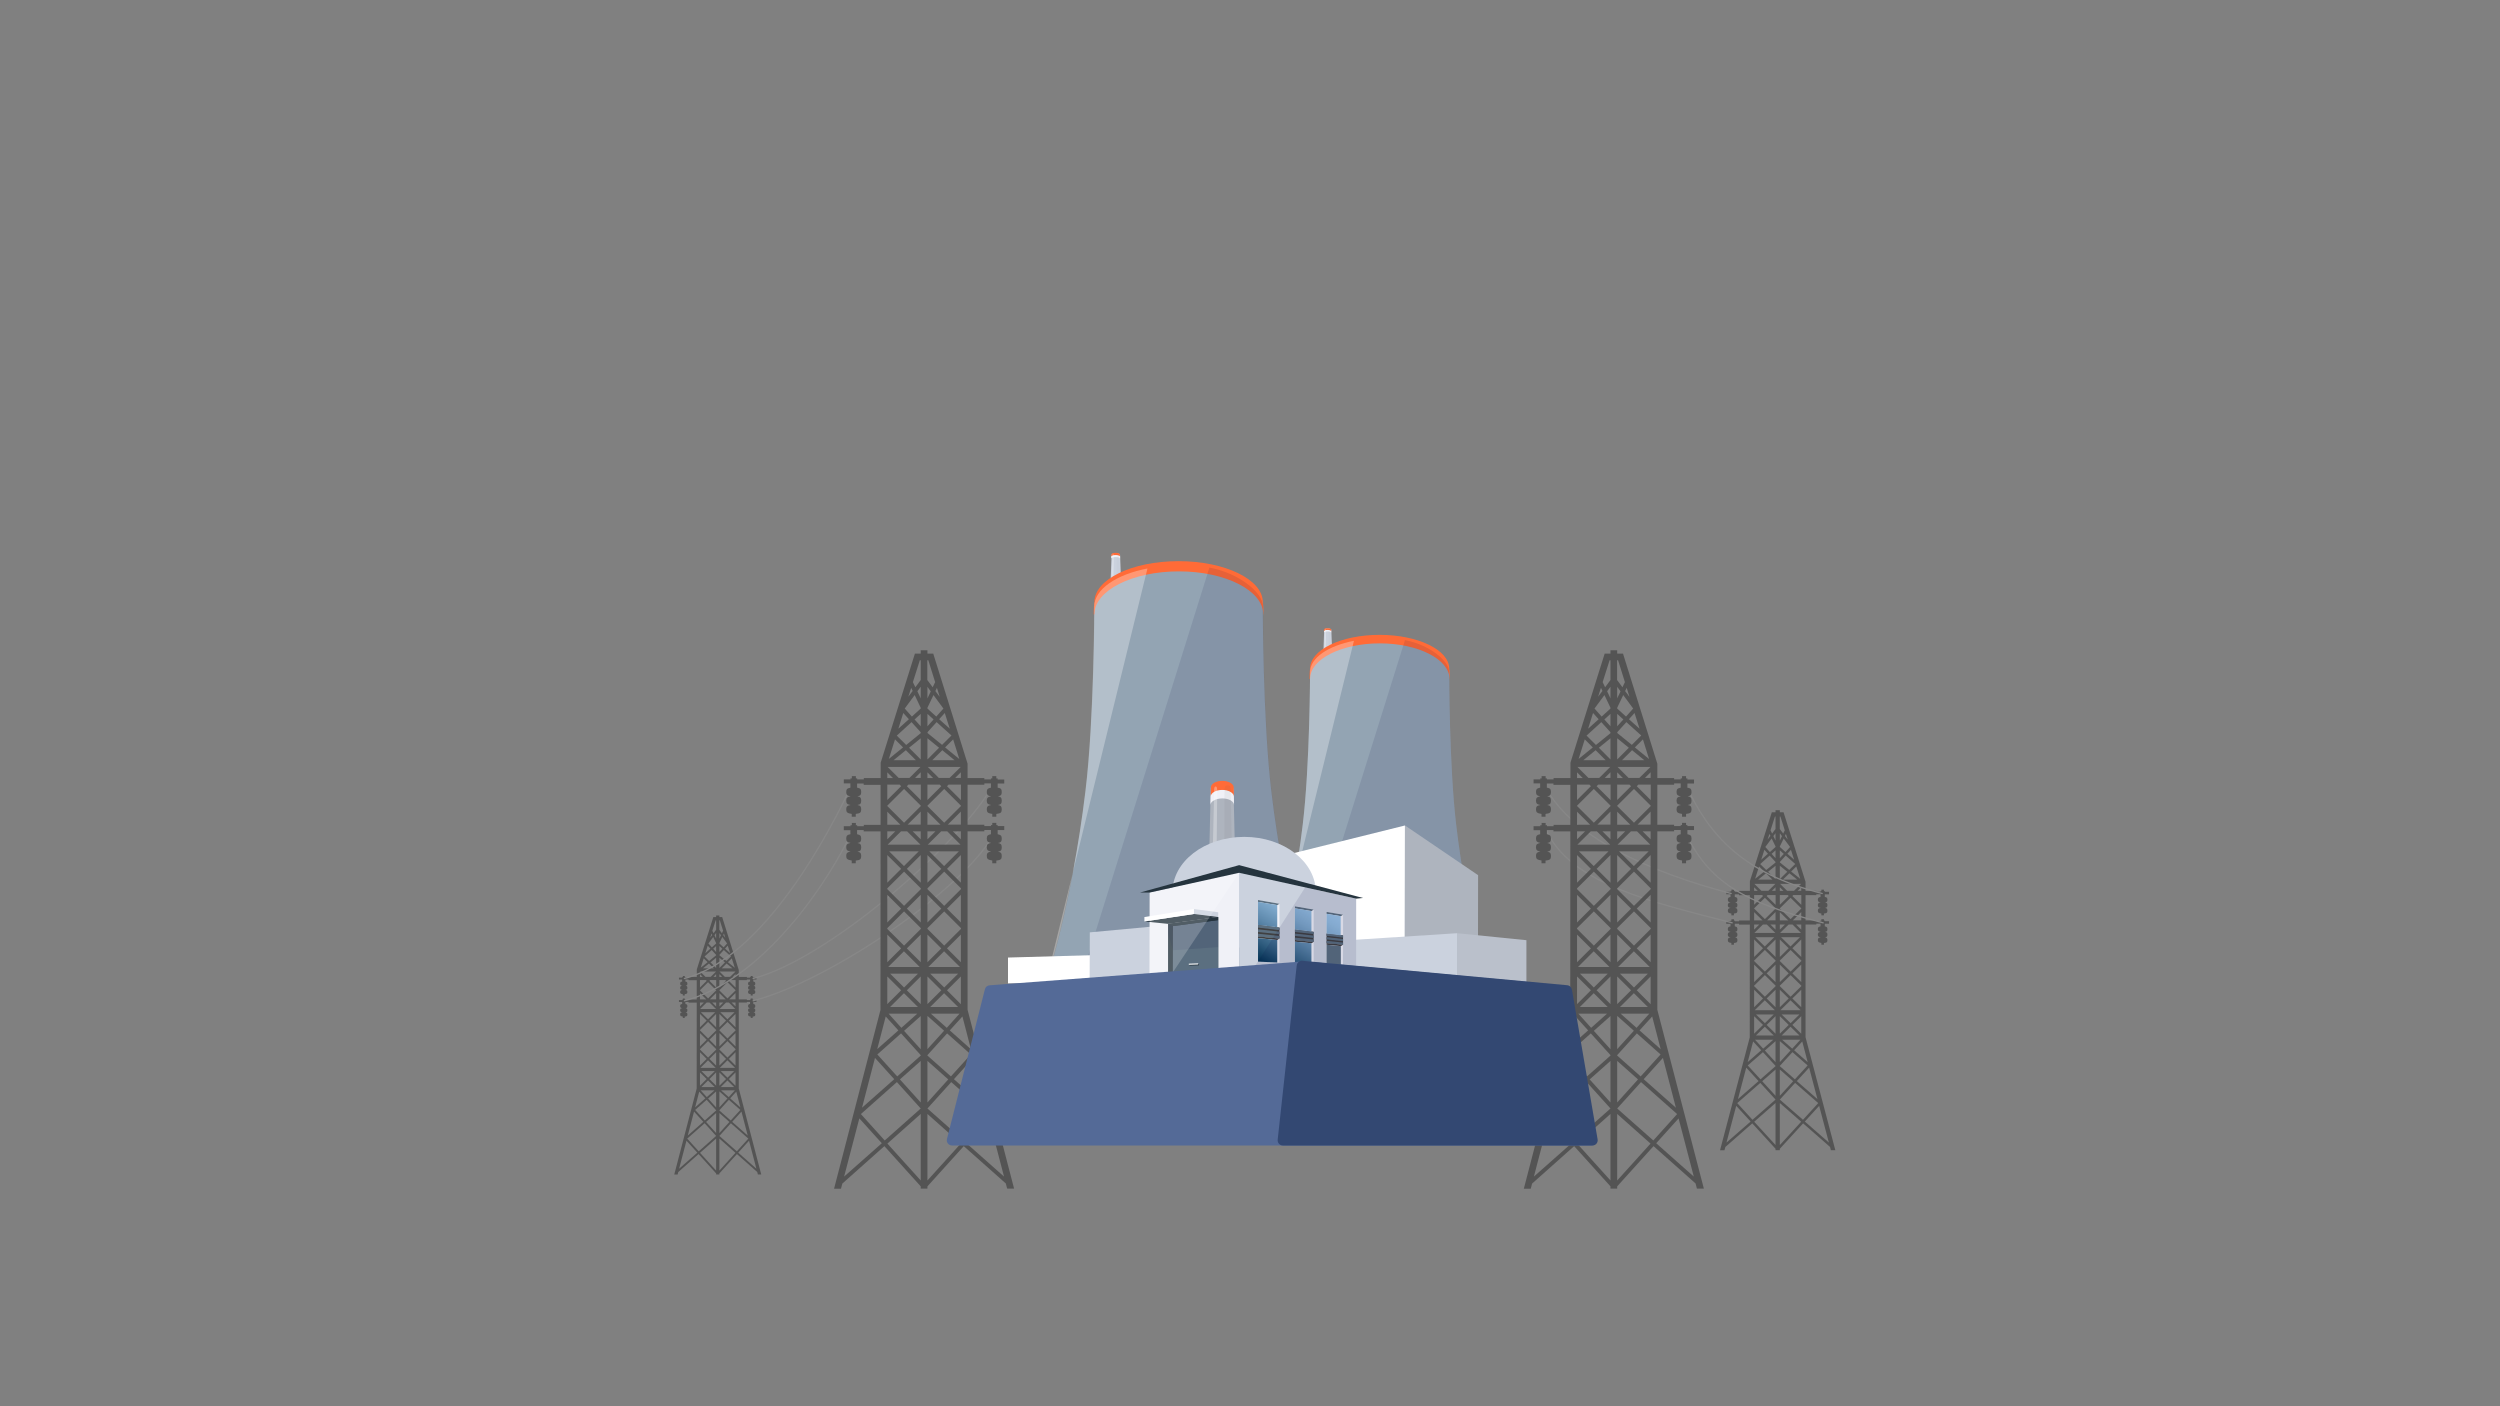 <svg width="1920" height="1080" viewBox="0 0 1920 1080" fill="none" xmlns="http://www.w3.org/2000/svg">
<rect x="0" y="0" width="1920" height="1080" fill="#808080" stroke="none"/>
<path d="M1329.02 711.437C1328.36 711.545 1327.75 711.761 1327.42 712.085C1326.82 712.626 1326.82 714.463 1327.42 715.004C1327.75 715.328 1328.41 715.544 1329.13 715.652C1328.41 715.814 1327.75 716.03 1327.42 716.3C1326.82 716.787 1326.82 718.678 1327.42 719.219C1327.75 719.543 1328.41 719.705 1329.13 719.867C1328.41 719.975 1327.75 720.191 1327.42 720.515C1326.82 721.002 1326.82 722.893 1327.42 723.434C1327.86 723.812 1328.74 724.082 1329.68 724.19V725.541H1331.66V724.244C1332.7 724.136 1333.58 723.92 1333.97 723.488C1334.46 722.893 1334.46 721.164 1333.97 720.57C1333.69 720.245 1333.14 720.029 1332.48 719.921C1333.14 719.813 1333.69 719.597 1333.97 719.273C1334.46 718.678 1334.46 716.949 1333.97 716.355C1333.69 716.03 1333.14 715.814 1332.48 715.706C1333.14 715.598 1333.69 715.382 1333.97 715.058C1334.46 714.517 1334.46 712.734 1333.97 712.14C1333.64 711.815 1333.03 711.599 1332.32 711.437V709.438H1335.56V710.086H1343.87L1343.81 796.71L1320.99 883.388H1324.4L1325.06 880.902L1345.74 862.745L1363.61 882.253V883.334H1366.91V882.253L1384.79 862.745L1405.46 880.848L1406.12 883.334H1409.53L1386.66 796.602V710.032H1394.91V709.384H1398.15V711.437C1397.49 711.545 1396.89 711.761 1396.56 712.085C1395.95 712.626 1395.95 714.463 1396.56 715.004C1396.89 715.328 1397.55 715.544 1398.26 715.652C1397.55 715.814 1396.89 716.03 1396.56 716.3C1395.95 716.787 1395.95 718.678 1396.56 719.219C1396.89 719.543 1397.55 719.705 1398.26 719.867C1397.55 719.975 1396.89 720.191 1396.56 720.515C1395.95 721.002 1395.95 722.893 1396.56 723.434C1397 723.812 1397.88 724.082 1398.81 724.19V725.541H1400.79V724.244C1401.83 724.136 1402.71 723.92 1403.1 723.488C1403.59 722.893 1403.59 721.164 1403.1 720.57C1402.82 720.245 1402.27 720.029 1401.61 719.921C1402.27 719.813 1402.82 719.597 1403.1 719.273C1403.59 718.678 1403.59 716.949 1403.1 716.355C1402.82 716.03 1402.27 715.814 1401.61 715.706C1402.27 715.598 1402.82 715.382 1403.1 715.058C1403.59 714.517 1403.59 712.734 1403.1 712.14C1402.77 711.815 1402.16 711.599 1401.45 711.437V709.438H1404.69V707.492H1401.45V707.006H1400.79V705.925H1398.81V707.006H1398.15V707.492H1394.91V706.844H1386.66V687.444H1394.91V686.795H1398.15V688.849C1397.49 689.011 1396.89 689.173 1396.56 689.497C1395.95 690.038 1395.95 691.875 1396.56 692.415C1396.89 692.74 1397.55 692.956 1398.26 693.064C1397.55 693.172 1396.89 693.388 1396.56 693.712C1395.95 694.253 1395.95 696.09 1396.56 696.63C1396.89 696.955 1397.55 697.117 1398.26 697.279C1397.55 697.387 1396.89 697.603 1396.56 697.927C1395.95 698.414 1395.95 700.305 1396.56 700.845C1397 701.224 1397.88 701.494 1398.81 701.602V702.953H1400.79V701.602C1401.83 701.494 1402.71 701.278 1403.1 700.845C1403.59 700.251 1403.59 698.522 1403.1 697.927C1402.82 697.603 1402.27 697.387 1401.61 697.279C1402.27 697.117 1402.82 696.955 1403.1 696.63C1403.59 696.036 1403.59 694.307 1403.1 693.712C1402.82 693.388 1402.27 693.172 1401.61 693.064C1402.27 692.956 1402.82 692.74 1403.1 692.415C1403.59 691.875 1403.59 690.092 1403.1 689.497C1402.77 689.173 1402.16 688.957 1401.45 688.849V686.849H1404.69V684.904H1401.45V684.364H1400.79V683.283H1398.81V684.364H1398.15V684.85H1394.91V684.202H1386.66V677.231L1369.77 623.841H1366.91V622.219H1363.61V623.841H1360.75L1343.92 676.744V684.202H1335.62V684.85H1332.37V684.364H1331.71V683.283H1329.73V684.364H1329.07V684.85H1325.77V686.795H1329.02V688.849C1328.36 689.011 1327.75 689.173 1327.42 689.497C1326.82 690.038 1326.82 691.875 1327.42 692.415C1327.75 692.74 1328.41 692.956 1329.13 693.064C1328.41 693.172 1327.75 693.388 1327.42 693.712C1326.82 694.253 1326.82 696.09 1327.42 696.63C1327.75 696.955 1328.41 697.117 1329.13 697.279C1328.41 697.387 1327.75 697.603 1327.42 697.927C1326.82 698.414 1326.82 700.305 1327.42 700.845C1327.86 701.224 1328.74 701.494 1329.68 701.602V702.953H1331.66V701.602C1332.7 701.494 1333.58 701.278 1333.97 700.845C1334.46 700.251 1334.46 698.522 1333.97 697.927C1333.69 697.603 1333.14 697.387 1332.48 697.279C1333.14 697.117 1333.69 696.955 1333.97 696.63C1334.46 696.036 1334.46 694.307 1333.97 693.712C1333.69 693.388 1333.14 693.172 1332.48 693.064C1333.14 692.956 1333.69 692.74 1333.97 692.415C1334.46 691.875 1334.46 690.092 1333.97 689.497C1333.64 689.173 1333.03 688.957 1332.32 688.849V686.849H1335.56V687.498H1343.87V706.898H1335.62V707.546H1332.37V707.06H1331.71V705.979H1329.73V707.06H1329.07V707.546H1325.77V709.492H1329.02V711.437ZM1404.58 877.497L1386.11 861.34L1397.11 849.289L1404.58 877.497ZM1395.79 844.102L1379.95 830.268L1389.41 819.946L1395.79 844.102ZM1388.31 815.731L1377.91 806.599L1384.13 799.844L1388.31 815.731ZM1382.92 775.851H1367.35L1375.11 768.232L1382.92 775.851ZM1376.54 766.827L1383.36 760.126V773.527L1376.54 766.827ZM1383.36 780.444V793.9L1376.54 787.145L1383.36 780.444ZM1381.98 779.093L1375.16 785.794L1368.29 779.093H1381.98ZM1381.98 795.251H1368.29L1375.11 788.55L1381.98 795.251ZM1382.7 798.493L1376.43 805.356L1368.62 798.493H1382.7ZM1383.36 754.236L1376.54 747.535L1383.36 740.834V754.236ZM1376.92 706.79L1383.36 700.467V706.79H1376.92ZM1383.36 710.032V713.923L1379.4 710.032H1383.36ZM1383.19 716.517H1367.08L1373.68 710.032H1376.65L1383.19 716.517ZM1382.37 719.759L1375.11 726.892L1367.85 719.759H1382.37ZM1383.36 721.542V734.944L1376.54 728.243L1383.36 721.542ZM1383.36 694.847L1376.54 688.146L1377.31 687.39H1383.41V694.847H1383.36ZM1383.36 684.148H1380.55L1383.36 681.392V684.148ZM1377.8 684.148H1372.52L1367.08 678.798H1383.3L1377.8 684.148ZM1369.28 675.555L1374.23 670.692L1380.28 675.555H1369.28ZM1382.59 674.961L1375.6 669.341L1379.56 665.45L1382.59 674.961ZM1377.91 660.263L1372.69 655.669L1375.44 652.643L1377.91 660.263ZM1371.59 640.43L1372.96 644.808L1370.82 641.998L1371.59 640.43ZM1366.91 627.083H1367.35L1370.71 637.674L1369.5 640.16L1366.86 636.648V627.083H1366.91ZM1366.91 639.944L1368.56 642.16L1366.91 645.564V639.944ZM1366.91 650.103L1369.88 643.943L1374.78 650.482L1371.26 654.372L1366.91 650.482V650.103ZM1366.91 653.075L1369.94 655.777L1366.91 659.074V653.075ZM1366.91 661.992L1371.42 657.074L1378.74 663.559L1374.12 668.098L1366.97 662.37V661.992H1366.91ZM1366.91 664.91L1372.63 669.503L1366.91 675.177V664.91ZM1366.91 681.446L1369.72 684.202H1366.91V681.446ZM1366.91 687.39H1372.96L1373.73 688.146L1366.91 694.847V687.39ZM1366.91 697.603L1375.16 689.497L1383.41 697.603V697.765L1375.16 705.871L1366.91 697.765V697.603ZM1366.91 700.521L1373.35 706.844H1366.91V700.521ZM1366.91 710.032H1370.87L1366.91 713.923V710.032ZM1366.91 721.542L1373.73 728.243L1366.91 734.944V721.542ZM1366.91 737.7L1375.16 729.594L1383.41 737.7V738.078L1375.16 746.184L1366.91 738.078V737.7ZM1366.91 740.834L1373.73 747.535L1366.91 754.236V740.834ZM1366.91 756.991L1375.16 748.886L1383.41 756.991V757.37L1375.16 765.476L1366.91 757.37V756.991ZM1366.91 760.126L1373.73 766.827L1366.91 773.527V760.126ZM1366.91 780.444L1373.73 787.145L1366.91 793.846V780.444ZM1366.91 799.574L1375.11 806.761L1366.91 815.677V799.574ZM1366.91 818.595L1376.59 808.058L1388.25 818.271L1378.46 828.917L1366.91 818.812V818.595ZM1366.91 821.405L1377.14 830.376L1366.91 841.562V821.405ZM1366.91 844.48L1378.63 831.673L1396.39 847.182L1384.68 859.989L1366.91 844.48ZM1366.91 847.128L1383.3 861.502L1366.91 879.389V847.128ZM1341.12 819.946L1350.58 830.268L1334.74 844.102L1341.12 819.946ZM1325.94 877.497L1333.42 849.289L1344.47 861.34L1325.94 877.497ZM1363.61 879.389L1347.22 861.502L1363.61 847.128V879.389ZM1363.61 844.48L1345.9 859.989L1334.19 847.182L1351.9 831.673L1363.61 844.48ZM1363.61 841.562L1353.38 830.376L1363.61 821.405V841.562ZM1363.61 818.812L1352.06 828.917L1342.27 818.271L1353.93 808.058L1363.61 818.595V818.812ZM1362.24 779.093L1355.42 785.794L1348.6 779.093H1362.24ZM1347.61 775.851L1355.36 768.232L1363.12 775.851H1347.61ZM1362.24 795.251H1348.54L1355.36 788.55L1362.24 795.251ZM1361.91 798.493L1354.1 805.356L1347.83 798.493H1361.91ZM1363.61 815.731L1355.42 806.815L1363.61 799.628V815.731ZM1363.61 793.846L1356.79 787.145L1363.61 780.444V793.846ZM1363.61 773.527L1356.79 766.827L1363.61 760.126V773.527ZM1363.61 754.236L1356.79 747.535L1363.61 740.834V754.236ZM1363.61 734.944L1356.79 728.243L1363.61 721.542V734.944ZM1362.62 719.759L1355.36 726.892L1348.1 719.759H1362.62ZM1347.33 716.517L1353.93 710.032H1356.9L1363.5 716.517H1347.33ZM1363.61 713.923L1359.65 710.032H1363.61V713.923ZM1363.61 706.79H1357.18L1363.61 700.467V706.79ZM1363.61 694.847L1356.79 688.146L1357.56 687.39H1363.67V694.847H1363.61ZM1363.61 684.148H1360.81L1363.61 681.392V684.148ZM1363.61 675.177L1357.89 669.503L1363.61 664.91V675.177ZM1361.25 675.555H1350.25L1356.3 670.692L1361.25 675.555ZM1363.61 659.074L1360.59 655.777L1363.61 653.075V659.074ZM1363.61 645.564L1361.96 642.106L1363.61 639.89V645.564ZM1363.17 627.083H1363.61V636.648L1360.97 640.16L1359.76 637.674L1363.17 627.083ZM1358.94 640.43L1359.65 641.943L1357.51 644.753L1358.94 640.43ZM1360.64 643.943L1363.61 650.103V650.482L1359.27 654.372L1355.75 650.482L1360.64 643.943ZM1355.03 652.643L1357.78 655.669L1352.61 660.263L1355.03 652.643ZM1359.1 657.074L1363.61 661.992V662.424L1356.46 668.152L1351.84 663.613L1359.1 657.074ZM1350.96 665.45L1354.92 669.341L1347.94 674.907L1350.96 665.45ZM1363.5 678.798L1358.06 684.148H1352.78L1347.33 678.798H1363.5ZM1347.17 681.446L1349.97 684.202H1347.17V681.446ZM1347.17 687.39H1353.27L1353.99 688.146L1347.17 694.847V687.39ZM1347.17 697.603L1355.42 689.497L1363.67 697.603V697.765L1355.42 705.871L1347.17 697.765V697.603ZM1347.17 700.521L1353.6 706.844H1347.17V700.521ZM1347.17 710.032H1351.13L1347.17 713.923V710.032ZM1347.17 721.542L1353.99 728.243L1347.17 734.944V721.542ZM1347.17 737.7L1355.42 729.594L1363.67 737.7V738.078L1355.42 746.184L1347.17 738.078V737.7ZM1347.17 740.834L1353.99 747.535L1347.17 754.236V740.834ZM1347.17 756.991L1355.42 748.886L1363.67 756.991V757.37L1355.42 765.476L1347.17 757.37V756.991ZM1347.17 760.126L1353.99 766.827L1347.17 773.527V760.126ZM1347.17 780.444L1353.99 787.145L1347.17 793.846V780.444ZM1346.4 799.844L1352.61 806.599L1342.22 815.677L1346.4 799.844Z" fill="#545454"/>
<path d="M523.89 771.033C523.392 771.115 522.936 771.28 522.687 771.527C522.231 771.938 522.231 773.338 522.687 773.75C522.936 773.997 523.434 774.162 523.973 774.244C523.434 774.367 522.936 774.532 522.687 774.738C522.231 775.109 522.231 776.55 522.687 776.961C522.936 777.208 523.434 777.332 523.973 777.455C523.434 777.538 522.936 777.702 522.687 777.949C522.231 778.32 522.231 779.761 522.687 780.173C523.019 780.461 523.683 780.667 524.388 780.749V781.778H525.882V780.79C526.67 780.708 527.334 780.543 527.624 780.214C527.998 779.761 527.998 778.444 527.624 777.991C527.417 777.744 527.002 777.579 526.504 777.497C527.002 777.414 527.417 777.25 527.624 777.002C527.998 776.55 527.998 775.232 527.624 774.779C527.417 774.532 527.002 774.367 526.504 774.285C527.002 774.203 527.417 774.038 527.624 773.791C527.998 773.379 527.998 772.021 527.624 771.568C527.375 771.321 526.919 771.156 526.38 771.033V769.509H528.828V770.003H535.093L535.051 836.002L517.833 902.042H520.405L520.903 900.149L536.503 886.315L549.988 901.178V902.001H552.477V901.178L565.962 886.315L581.562 900.107L582.06 902.001H584.633L567.372 835.92V769.962H573.596V769.468H576.044V771.033C575.546 771.115 575.09 771.28 574.841 771.527C574.384 771.938 574.384 773.338 574.841 773.75C575.09 773.997 575.588 774.162 576.127 774.244C575.588 774.367 575.09 774.532 574.841 774.738C574.384 775.109 574.384 776.55 574.841 776.961C575.09 777.208 575.588 777.332 576.127 777.455C575.588 777.538 575.09 777.702 574.841 777.949C574.384 778.32 574.384 779.761 574.841 780.173C575.173 780.461 575.837 780.667 576.542 780.749V781.778H578.036V780.79C578.824 780.708 579.488 780.543 579.778 780.214C580.152 779.761 580.152 778.444 579.778 777.991C579.571 777.744 579.156 777.579 578.658 777.497C579.156 777.414 579.571 777.25 579.778 777.002C580.152 776.55 580.152 775.232 579.778 774.779C579.571 774.532 579.156 774.367 578.658 774.285C579.156 774.203 579.571 774.038 579.778 773.791C580.152 773.379 580.152 772.021 579.778 771.568C579.529 771.321 579.073 771.156 578.533 771.033V769.509H580.981V768.027H578.533V767.656H578.036V766.833H576.542V767.656H576.044V768.027H573.596V767.533H567.372V752.752H573.596V752.258H576.044V753.823C575.546 753.946 575.09 754.07 574.841 754.317C574.384 754.728 574.384 756.128 574.841 756.54C575.09 756.787 575.588 756.952 576.127 757.034C575.588 757.116 575.09 757.281 574.841 757.528C574.384 757.94 574.384 759.34 574.841 759.751C575.09 759.998 575.588 760.122 576.127 760.245C575.588 760.328 575.09 760.492 574.841 760.739C574.384 761.11 574.384 762.551 574.841 762.963C575.173 763.251 575.837 763.457 576.542 763.539V764.568H578.036V763.539C578.824 763.457 579.488 763.292 579.778 762.963C580.152 762.51 580.152 761.192 579.778 760.739C579.571 760.492 579.156 760.328 578.658 760.245C579.156 760.122 579.571 759.998 579.778 759.751C580.152 759.298 580.152 757.981 579.778 757.528C579.571 757.281 579.156 757.116 578.658 757.034C579.156 756.952 579.571 756.787 579.778 756.54C580.152 756.128 580.152 754.769 579.778 754.317C579.529 754.07 579.073 753.905 578.533 753.823V752.299H580.981V750.817H578.533V750.405H578.036V749.582H576.542V750.405H576.044V750.776H573.596V750.282H567.372V744.971L554.635 704.292H552.477V703.057H549.988V704.292H547.83L535.134 744.6V750.282H528.869V750.776H526.421V750.405H525.923V749.582H524.43V750.405H523.932V750.776H521.442V752.258H523.89V753.823C523.392 753.946 522.936 754.07 522.687 754.317C522.231 754.728 522.231 756.128 522.687 756.54C522.936 756.787 523.434 756.952 523.973 757.034C523.434 757.116 522.936 757.281 522.687 757.528C522.231 757.94 522.231 759.34 522.687 759.751C522.936 759.998 523.434 760.122 523.973 760.245C523.434 760.328 522.936 760.492 522.687 760.739C522.231 761.11 522.231 762.551 522.687 762.963C523.019 763.251 523.683 763.457 524.388 763.539V764.568H525.882V763.539C526.67 763.457 527.334 763.292 527.624 762.963C527.998 762.51 527.998 761.192 527.624 760.739C527.417 760.492 527.002 760.328 526.504 760.245C527.002 760.122 527.417 759.998 527.624 759.751C527.998 759.298 527.998 757.981 527.624 757.528C527.417 757.281 527.002 757.116 526.504 757.034C527.002 756.952 527.417 756.787 527.624 756.54C527.998 756.128 527.998 754.769 527.624 754.317C527.375 754.07 526.919 753.905 526.38 753.823V752.299H528.828V752.793H535.093V767.574H528.869V768.068H526.421V767.698H525.923V766.874H524.43V767.698H523.932V768.068H521.442V769.55H523.89V771.033ZM580.898 897.555L566.958 885.244L575.256 876.063L580.898 897.555ZM574.26 872.11L562.311 861.57L569.447 853.706L574.26 872.11ZM568.617 850.495L560.775 843.537L565.464 838.39L568.617 850.495ZM564.551 820.11H552.809L558.659 814.305L564.551 820.11ZM559.738 813.234L564.883 808.129V818.339L559.738 813.234ZM564.883 823.609V833.861L559.738 828.715L564.883 823.609ZM563.846 822.58L558.701 827.685L553.515 822.58H563.846ZM563.846 834.891H553.515L558.659 829.785L563.846 834.891ZM564.385 837.361L559.655 842.59L553.763 837.361H564.385ZM564.883 803.641L559.738 798.536L564.883 793.43V803.641ZM560.029 767.492L564.883 762.675V767.492H560.029ZM564.883 769.962V772.926L561.896 769.962H564.883ZM564.758 774.903H552.602L557.581 769.962H559.821L564.758 774.903ZM564.136 777.373L558.659 782.808L553.183 777.373H564.136ZM564.883 778.732V788.942L559.738 783.837L564.883 778.732ZM564.883 758.393L559.738 753.287L560.319 752.711H564.924V758.393H564.883ZM564.883 750.241H562.767L564.883 748.141V750.241ZM560.692 750.241H556.709L552.602 746.164H564.841L560.692 750.241ZM554.261 743.694L557.996 739.989L562.559 743.694H554.261ZM564.302 743.241L559.033 738.959L562.02 735.995L564.302 743.241ZM560.775 732.042L556.834 728.543L558.908 726.237L560.775 732.042ZM556.004 716.932L557.041 720.267L555.423 718.126L556.004 716.932ZM552.477 706.763H552.809L555.34 714.832L554.427 716.726L552.436 714.05V706.763H552.477ZM552.477 716.562L553.722 718.25L552.477 720.844V716.562ZM552.477 724.302L554.718 719.608L558.41 724.59L555.755 727.555L552.477 724.59V724.302ZM552.477 726.567L554.759 728.625L552.477 731.137V726.567ZM552.477 733.36L555.879 729.613L561.398 734.554L557.913 738.012L552.519 733.648V733.36H552.477ZM552.477 735.583L556.792 739.083L552.477 743.406V735.583ZM552.477 748.182L554.593 750.282H552.477V748.182ZM552.477 752.711H557.041L557.622 753.287L552.477 758.393V752.711ZM552.477 760.492L558.701 754.317L564.924 760.492V760.616L558.701 766.792L552.477 760.616V760.492ZM552.477 762.716L557.332 767.533H552.477V762.716ZM552.477 769.962H555.465L552.477 772.926V769.962ZM552.477 778.732L557.622 783.837L552.477 788.942V778.732ZM552.477 791.042L558.701 784.866L564.924 791.042V791.33L558.701 797.506L552.477 791.33V791.042ZM552.477 793.43L557.622 798.536L552.477 803.641V793.43ZM552.477 805.741L558.701 799.565L564.924 805.741V806.029L558.701 812.205L552.477 806.029V805.741ZM552.477 808.129L557.622 813.234L552.477 818.339V808.129ZM552.477 823.609L557.622 828.715L552.477 833.82V823.609ZM552.477 838.184L558.659 843.66L552.477 850.454V838.184ZM552.477 852.677L559.78 844.648L568.576 852.43L561.19 860.541L552.477 852.842V852.677ZM552.477 854.818L560.195 861.653L552.477 870.175V854.818ZM552.477 872.398L561.315 862.641L574.716 874.457L565.879 884.215L552.477 872.398ZM552.477 874.416L564.841 885.368L552.477 898.996V874.416ZM533.018 853.706L540.155 861.57L528.205 872.11L533.018 853.706ZM521.567 897.555L527.209 876.063L535.549 885.244L521.567 897.555ZM549.988 898.996L537.624 885.368L549.988 874.416V898.996ZM549.988 872.398L536.628 884.215L527.79 874.457L541.15 862.641L549.988 872.398ZM549.988 870.175L542.271 861.653L549.988 854.818V870.175ZM549.988 852.842L541.275 860.541L533.889 852.43L542.685 844.648L549.988 852.677V852.842ZM548.951 822.58L543.806 827.685L538.661 822.58H548.951ZM537.914 820.11L543.764 814.305L549.614 820.11H537.914ZM548.951 834.891H538.619L543.764 829.785L548.951 834.891ZM548.702 837.361L542.81 842.59L538.08 837.361H548.702ZM549.988 850.495L543.806 843.701L549.988 838.226V850.495ZM549.988 833.82L544.843 828.715L549.988 823.609V833.82ZM549.988 818.339L544.843 813.234L549.988 808.129V818.339ZM549.988 803.641L544.843 798.536L549.988 793.43V803.641ZM549.988 788.942L544.843 783.837L549.988 778.732V788.942ZM549.241 777.373L543.764 782.808L538.287 777.373H549.241ZM537.707 774.903L542.685 769.962H544.926L549.905 774.903H537.707ZM549.988 772.926L547 769.962H549.988V772.926ZM549.988 767.492H545.133L549.988 762.675V767.492ZM549.988 758.393L544.843 753.287L545.424 752.711H550.029V758.393H549.988ZM549.988 750.241H547.872L549.988 748.141V750.241ZM549.988 743.406L545.673 739.083L549.988 735.583V743.406ZM548.204 743.694H539.906L544.47 739.989L548.204 743.694ZM549.988 731.137L547.706 728.625L549.988 726.567V731.137ZM549.988 720.844L548.743 718.209L549.988 716.521V720.844ZM549.656 706.763H549.988V714.05L547.996 716.726L547.083 714.832L549.656 706.763ZM546.461 716.932L547 718.085L545.382 720.226L546.461 716.932ZM547.747 719.608L549.988 724.302V724.59L546.71 727.555L544.055 724.59L547.747 719.608ZM543.515 726.237L545.59 728.543L541.69 732.042L543.515 726.237ZM546.586 729.613L549.988 733.36V733.689L544.594 738.054L541.109 734.595L546.586 729.613ZM540.445 735.995L543.432 738.959L538.163 743.2L540.445 735.995ZM549.905 746.164L545.797 750.241H541.814L537.707 746.164H549.905ZM537.582 748.182L539.698 750.282H537.582V748.182ZM537.582 752.711H542.188L542.727 753.287L537.582 758.393V752.711ZM537.582 760.492L543.806 754.317L550.029 760.492V760.616L543.806 766.792L537.582 760.616V760.492ZM537.582 762.716L542.437 767.533H537.582V762.716ZM537.582 769.962H540.569L537.582 772.926V769.962ZM537.582 778.732L542.727 783.837L537.582 788.942V778.732ZM537.582 791.042L543.806 784.866L550.029 791.042V791.33L543.806 797.506L537.582 791.33V791.042ZM537.582 793.43L542.727 798.536L537.582 803.641V793.43ZM537.582 805.741L543.806 799.565L550.029 805.741V806.029L543.806 812.205L537.582 806.029V805.741ZM537.582 808.129L542.727 813.234L537.582 818.339V808.129ZM537.582 823.609L542.727 828.715L537.582 833.82V823.609ZM537.001 838.39L541.69 843.537L533.848 850.454L537.001 838.39Z" fill="#545454"/>
<path d="M656.093 598.369C637.451 640.083 585.875 735.948 525.6 751.494" stroke="#878787" stroke-linecap="round"/>
<path d="M656.093 634.901C637.451 676.615 585.875 753.049 525.6 768.594" stroke="#878787" stroke-linecap="round"/>
<path d="M764.837 598.369C746.195 640.083 638.694 735.948 578.419 751.494" stroke="#878787" stroke-linecap="round"/>
<path d="M764.837 637.233C746.195 678.947 638.694 753.049 578.419 768.594" stroke="#878787" stroke-linecap="round"/>
<path d="M1293.8 600.701C1312.44 642.415 1339.16 670.656 1399.44 686.202" stroke="#878787" stroke-linecap="round"/>
<path d="M1293.02 636.456C1311.67 678.17 1339.94 693.198 1400.21 708.743" stroke="#878787" stroke-linecap="round"/>
<path d="M1185.06 600.701C1203.7 642.415 1269.25 670.656 1329.53 686.202" stroke="#878787" stroke-linecap="round"/>
<path d="M1187.39 637.233C1206.03 678.947 1270.03 693.198 1330.31 708.743" stroke="#878787" stroke-linecap="round"/>
<path d="M1182.84 640.669C1181.81 640.841 1180.86 641.183 1180.35 641.696C1179.4 642.552 1179.4 645.461 1180.35 646.316C1180.86 646.83 1181.89 647.172 1183.01 647.343C1181.89 647.6 1180.86 647.942 1180.35 648.37C1179.4 649.14 1179.4 652.135 1180.35 652.99C1180.86 653.504 1181.89 653.76 1183.01 654.017C1181.89 654.188 1180.86 654.53 1180.35 655.044C1179.4 655.814 1179.4 658.808 1180.35 659.664C1181.03 660.263 1182.41 660.691 1183.87 660.862V663.001H1186.96V660.947C1188.59 660.776 1189.96 660.434 1190.56 659.75C1191.34 658.808 1191.34 656.07 1190.56 655.129C1190.14 654.616 1189.28 654.274 1188.25 654.102C1189.28 653.931 1190.14 653.589 1190.56 653.076C1191.34 652.135 1191.34 649.397 1190.56 648.455C1190.14 647.942 1189.28 647.6 1188.25 647.429C1189.28 647.258 1190.14 646.915 1190.56 646.402C1191.34 645.546 1191.34 642.723 1190.56 641.782C1190.05 641.268 1189.1 640.926 1187.99 640.669V637.504H1193.05V638.53H1206.02L1205.94 775.685L1170.3 912.924H1175.62L1176.65 908.989L1208.94 880.24L1236.85 911.128V912.839H1242V911.128L1269.91 880.24L1302.2 908.903L1303.23 912.839H1308.56L1272.83 775.514V638.445H1285.72V637.418H1290.78V640.669C1289.75 640.841 1288.81 641.183 1288.29 641.696C1287.35 642.552 1287.35 645.461 1288.29 646.316C1288.81 646.83 1289.84 647.172 1290.95 647.343C1289.84 647.6 1288.81 647.942 1288.29 648.37C1287.35 649.14 1287.35 652.135 1288.29 652.99C1288.81 653.504 1289.84 653.76 1290.95 654.017C1289.84 654.188 1288.81 654.53 1288.29 655.044C1287.35 655.814 1287.35 658.808 1288.29 659.664C1288.98 660.263 1290.35 660.691 1291.81 660.862V663.001H1294.9V660.947C1296.54 660.776 1297.91 660.434 1298.51 659.75C1299.28 658.808 1299.28 656.07 1298.51 655.129C1298.08 654.616 1297.22 654.274 1296.19 654.102C1297.22 653.931 1298.08 653.589 1298.51 653.076C1299.28 652.135 1299.28 649.397 1298.51 648.455C1298.08 647.942 1297.22 647.6 1296.19 647.429C1297.22 647.258 1298.08 646.915 1298.51 646.402C1299.28 645.546 1299.28 642.723 1298.51 641.782C1298 641.268 1297.05 640.926 1295.93 640.669V637.504H1301V634.423H1295.93V633.653H1294.9V631.942H1291.81V633.653H1290.78V634.423H1285.72V633.397H1272.83V602.68H1285.72V601.654H1290.78V604.905C1289.75 605.162 1288.81 605.418 1288.29 605.932C1287.35 606.787 1287.35 609.696 1288.29 610.552C1288.81 611.065 1289.84 611.408 1290.95 611.579C1289.84 611.75 1288.81 612.092 1288.29 612.605C1287.35 613.461 1287.35 616.37 1288.29 617.226C1288.81 617.739 1289.84 617.996 1290.95 618.252C1289.84 618.424 1288.81 618.766 1288.29 619.279C1287.35 620.049 1287.35 623.044 1288.29 623.899C1288.98 624.498 1290.35 624.926 1291.81 625.097V627.236H1294.9V625.097C1296.54 624.926 1297.91 624.584 1298.51 623.899C1299.28 622.958 1299.28 620.22 1298.51 619.279C1298.08 618.766 1297.22 618.424 1296.19 618.252C1297.22 617.996 1298.08 617.739 1298.51 617.226C1299.28 616.285 1299.28 613.547 1298.51 612.605C1298.08 612.092 1297.22 611.75 1296.19 611.579C1297.22 611.408 1298.08 611.065 1298.51 610.552C1299.28 609.696 1299.28 606.873 1298.51 605.932C1298 605.418 1297.05 605.076 1295.93 604.905V601.739H1301V598.659H1295.93V597.803H1294.9V596.092H1291.81V597.803H1290.78V598.573H1285.72V597.547H1272.83V586.509L1246.47 501.975H1242V499.408H1236.85V501.975H1232.39L1206.11 585.739V597.547H1193.14V598.573H1188.07V597.803H1187.04V596.092H1183.95V597.803H1182.92V598.573H1177.77V601.654H1182.84V604.905C1181.81 605.162 1180.86 605.418 1180.35 605.932C1179.4 606.787 1179.4 609.696 1180.35 610.552C1180.86 611.065 1181.89 611.408 1183.01 611.579C1181.89 611.75 1180.86 612.092 1180.35 612.605C1179.4 613.461 1179.4 616.37 1180.35 617.226C1180.86 617.739 1181.89 617.996 1183.01 618.252C1181.89 618.424 1180.86 618.766 1180.35 619.279C1179.4 620.049 1179.4 623.044 1180.35 623.899C1181.03 624.498 1182.41 624.926 1183.87 625.097V627.236H1186.96V625.097C1188.59 624.926 1189.96 624.584 1190.56 623.899C1191.34 622.958 1191.34 620.22 1190.56 619.279C1190.14 618.766 1189.28 618.424 1188.25 618.252C1189.28 617.996 1190.14 617.739 1190.56 617.226C1191.34 616.285 1191.34 613.547 1190.56 612.605C1190.14 612.092 1189.28 611.75 1188.25 611.579C1189.28 611.408 1190.14 611.065 1190.56 610.552C1191.34 609.696 1191.34 606.873 1190.56 605.932C1190.05 605.418 1189.1 605.076 1187.99 604.905V601.739H1193.05V602.766H1206.02V633.482H1193.14V634.509H1188.07V633.739H1187.04V632.028H1183.95V633.739H1182.92V634.509H1177.77V637.589H1182.84V640.669ZM1300.83 903.598L1271.97 878.016L1289.15 858.936L1300.83 903.598ZM1287.09 850.722L1262.36 828.818L1277.13 812.476L1287.09 850.722ZM1275.41 805.802L1259.18 791.342L1268.88 780.647L1275.41 805.802ZM1266.99 742.658H1242.69L1254.8 730.594L1266.99 742.658ZM1257.03 728.369L1267.68 717.76V738.979L1257.03 728.369ZM1267.68 749.931V771.235L1257.03 760.54L1267.68 749.931ZM1265.53 747.792L1254.89 758.401L1244.15 747.792H1265.53ZM1265.53 773.375H1244.15L1254.8 762.765L1265.53 773.375ZM1266.65 778.508L1256.86 789.374L1244.67 778.508H1266.65ZM1267.68 708.434L1257.03 697.824L1267.68 687.215V708.434ZM1257.63 633.311L1267.68 623.301V633.311H1257.63ZM1267.68 638.445V644.605L1261.5 638.445H1267.68ZM1267.42 648.712H1242.26L1252.57 638.445H1257.2L1267.42 648.712ZM1266.14 653.846L1254.8 665.14L1243.46 653.846H1266.14ZM1267.68 656.669V677.888L1257.03 667.279L1267.68 656.669ZM1267.68 614.402L1257.03 603.793L1258.23 602.595H1267.77V614.402H1267.68ZM1267.68 597.461H1263.3L1267.68 593.097V597.461ZM1259.01 597.461H1250.76L1242.26 588.991H1267.6L1259.01 597.461ZM1245.7 583.857L1253.43 576.156L1262.87 583.857H1245.7ZM1266.48 582.916L1255.57 574.017L1261.76 567.857L1266.48 582.916ZM1259.18 559.643L1251.02 552.37L1255.31 547.579L1259.18 559.643ZM1249.3 528.242L1251.45 535.173L1248.1 530.724L1249.3 528.242ZM1242 507.109H1242.69L1247.93 523.879L1246.04 527.814L1241.92 522.253V507.109H1242ZM1242 527.472L1244.58 530.98L1242 536.371V527.472ZM1242 543.558L1246.64 533.804L1254.28 544.157L1248.79 550.317L1242 544.157V543.558ZM1242 548.264L1246.73 552.542L1242 557.761V548.264ZM1242 562.381L1249.05 554.595L1260.47 564.862L1253.25 572.049L1242.09 562.98V562.381H1242ZM1242 567.001L1250.94 574.274L1242 583.258V567.001ZM1242 593.183L1246.38 597.547H1242V593.183ZM1242 602.595H1251.45L1252.65 603.793L1242 614.402V602.595ZM1242 618.766L1254.89 605.932L1267.77 618.766V619.022L1254.89 631.857L1242 619.022V618.766ZM1242 623.386L1252.05 633.397H1242V623.386ZM1242 638.445H1248.19L1242 644.605V638.445ZM1242 656.669L1252.65 667.279L1242 677.888V656.669ZM1242 682.252L1254.89 669.418L1267.77 682.252V682.851L1254.89 695.685L1242 682.851V682.252ZM1242 687.215L1252.65 697.824L1242 708.434V687.215ZM1242 712.797L1254.89 699.963L1267.77 712.797V713.396L1254.89 726.23L1242 713.396V712.797ZM1242 717.76L1252.65 728.369L1242 738.979V717.76ZM1242 749.931L1252.65 760.54L1242 771.15V749.931ZM1242 780.219L1254.8 791.599L1242 805.717V780.219ZM1242 810.337L1257.12 793.652L1275.32 809.823L1260.04 826.679L1242 810.679V810.337ZM1242 814.786L1257.98 828.989L1242 846.7V814.786ZM1242 851.321L1260.3 831.043L1288.03 855.599L1269.74 875.877L1242 851.321ZM1242 855.513L1267.6 878.272L1242 906.593V855.513ZM1201.73 812.476L1216.5 828.818L1191.77 850.722L1201.73 812.476ZM1178.03 903.598L1189.71 858.936L1206.97 878.016L1178.03 903.598ZM1236.85 906.593L1211.26 878.272L1236.85 855.513V906.593ZM1236.85 851.321L1209.2 875.877L1190.91 855.599L1218.56 831.043L1236.85 851.321ZM1236.85 846.7L1220.88 828.989L1236.85 814.786V846.7ZM1236.85 810.679L1218.82 826.679L1203.53 809.823L1221.74 793.652L1236.85 810.337V810.679ZM1234.7 747.792L1224.06 758.401L1213.41 747.792H1234.7ZM1211.86 742.658L1223.97 730.594L1236.08 742.658H1211.86ZM1234.7 773.375H1213.32L1223.97 762.765L1234.7 773.375ZM1234.19 778.508L1222 789.374L1212.21 778.508H1234.19ZM1236.85 805.802L1224.06 791.685L1236.85 780.305V805.802ZM1236.85 771.15L1226.2 760.54L1236.85 749.931V771.15ZM1236.85 738.979L1226.2 728.369L1236.85 717.76V738.979ZM1236.85 708.434L1226.2 697.824L1236.85 687.215V708.434ZM1236.85 677.888L1226.2 667.279L1236.85 656.669V677.888ZM1235.31 653.846L1223.97 665.14L1212.63 653.846H1235.31ZM1211.43 648.712L1221.74 638.445H1226.37L1236.68 648.712H1211.43ZM1236.85 644.605L1230.67 638.445H1236.85V644.605ZM1236.85 633.311H1226.8L1236.85 623.301V633.311ZM1236.85 614.402L1226.2 603.793L1227.41 602.595H1236.94V614.402H1236.85ZM1236.85 597.461H1232.47L1236.85 593.097V597.461ZM1236.85 583.258L1227.92 574.274L1236.85 567.001V583.258ZM1233.16 583.857H1215.98L1225.43 576.156L1233.16 583.857ZM1236.85 557.761L1232.13 552.542L1236.85 548.264V557.761ZM1236.85 536.371L1234.28 530.895L1236.85 527.387V536.371ZM1236.16 507.109H1236.85V522.253L1232.73 527.814L1230.84 523.879L1236.16 507.109ZM1229.55 528.242L1230.67 530.638L1227.32 535.087L1229.55 528.242ZM1232.21 533.804L1236.85 543.558V544.157L1230.07 550.317L1224.57 544.157L1232.21 533.804ZM1223.45 547.579L1227.75 552.37L1219.68 559.643L1223.45 547.579ZM1229.81 554.595L1236.85 562.381V563.066L1225.69 572.135L1218.47 564.948L1229.81 554.595ZM1217.1 567.857L1223.28 574.017L1212.38 582.83L1217.1 567.857ZM1236.68 588.991L1228.18 597.461H1219.93L1211.43 588.991H1236.68ZM1211.17 593.183L1215.55 597.547H1211.17V593.183ZM1211.17 602.595H1220.71L1221.82 603.793L1211.17 614.402V602.595ZM1211.17 618.766L1224.06 605.932L1236.94 618.766V619.022L1224.06 631.857L1211.17 619.022V618.766ZM1211.17 623.386L1221.22 633.397H1211.17V623.386ZM1211.17 638.445H1217.36L1211.17 644.605V638.445ZM1211.17 656.669L1221.82 667.279L1211.17 677.888V656.669ZM1211.17 682.252L1224.06 669.418L1236.94 682.252V682.851L1224.06 695.685L1211.17 682.851V682.252ZM1211.17 687.215L1221.82 697.824L1211.17 708.434V687.215ZM1211.17 712.797L1224.06 699.963L1236.94 712.797V713.396L1224.06 726.23L1211.17 713.396V712.797ZM1211.17 717.76L1221.82 728.369L1211.17 738.979V717.76ZM1211.17 749.931L1221.82 760.54L1211.17 771.15V749.931ZM1209.97 780.647L1219.68 791.342L1203.45 805.717L1209.97 780.647Z" fill="#545454"/>
<path d="M653.096 640.669C652.066 640.841 651.121 641.183 650.606 641.696C649.661 642.552 649.661 645.461 650.606 646.316C651.121 646.83 652.151 647.172 653.268 647.343C652.151 647.6 651.121 647.942 650.606 648.37C649.661 649.14 649.661 652.135 650.606 652.99C651.121 653.504 652.151 653.76 653.268 654.017C652.151 654.188 651.121 654.53 650.606 655.044C649.661 655.814 649.661 658.808 650.606 659.664C651.293 660.263 652.667 660.691 654.127 660.862V663.001H657.218V660.947C658.85 660.776 660.224 660.434 660.825 659.749C661.598 658.808 661.598 656.07 660.825 655.129C660.396 654.616 659.537 654.274 658.506 654.102C659.537 653.931 660.396 653.589 660.825 653.076C661.598 652.135 661.598 649.397 660.825 648.455C660.396 647.942 659.537 647.6 658.506 647.429C659.537 647.258 660.396 646.915 660.825 646.402C661.598 645.546 661.598 642.723 660.825 641.782C660.31 641.268 659.365 640.926 658.249 640.669V637.504H663.315V638.53H676.283L676.197 775.685L640.558 912.924H645.882L646.913 908.989L679.202 880.24L707.112 911.128V912.839H712.265V911.128L740.174 880.24L772.464 908.903L773.494 912.839H778.819L743.094 775.514V638.445H755.976V637.418H761.042V640.669C760.012 640.841 759.067 641.183 758.552 641.696C757.607 642.552 757.607 645.461 758.552 646.316C759.067 646.83 760.098 647.172 761.214 647.343C760.098 647.6 759.067 647.942 758.552 648.37C757.607 649.14 757.607 652.135 758.552 652.99C759.067 653.504 760.098 653.76 761.214 654.017C760.098 654.188 759.067 654.53 758.552 655.044C757.607 655.814 757.607 658.808 758.552 659.664C759.239 660.263 760.613 660.691 762.073 660.862V663.001H765.164V660.947C766.796 660.776 768.17 660.434 768.771 659.749C769.544 658.808 769.544 656.07 768.771 655.129C768.342 654.616 767.483 654.274 766.452 654.102C767.483 653.931 768.342 653.589 768.771 653.076C769.544 652.135 769.544 649.397 768.771 648.455C768.342 647.942 767.483 647.6 766.452 647.429C767.483 647.258 768.342 646.915 768.771 646.402C769.544 645.546 769.544 642.723 768.771 641.782C768.256 641.268 767.311 640.926 766.195 640.669V637.504H771.262V634.423H766.195V633.653H765.164V631.942H762.073V633.653H761.042V634.423H755.976V633.397H743.094V602.68H755.976V601.654H761.042V604.905C760.012 605.162 759.067 605.418 758.552 605.932C757.607 606.787 757.607 609.696 758.552 610.552C759.067 611.065 760.098 611.408 761.214 611.579C760.098 611.75 759.067 612.092 758.552 612.605C757.607 613.461 757.607 616.37 758.552 617.226C759.067 617.739 760.098 617.996 761.214 618.252C760.098 618.424 759.067 618.766 758.552 619.279C757.607 620.049 757.607 623.044 758.552 623.899C759.239 624.498 760.613 624.926 762.073 625.097V627.236H765.164V625.097C766.796 624.926 768.17 624.584 768.771 623.899C769.544 622.958 769.544 620.22 768.771 619.279C768.342 618.766 767.483 618.424 766.452 618.252C767.483 617.996 768.342 617.739 768.771 617.226C769.544 616.285 769.544 613.547 768.771 612.605C768.342 612.092 767.483 611.75 766.452 611.579C767.483 611.408 768.342 611.065 768.771 610.552C769.544 609.696 769.544 606.873 768.771 605.932C768.256 605.418 767.311 605.076 766.195 604.905V601.739H771.262V598.659H766.195V597.803H765.164V596.092H762.073V597.803H761.042V598.573H755.976V597.547H743.094V586.509L716.73 501.975H712.265V499.408H707.112V501.975H702.647L676.368 585.739V597.547H663.401V598.573H658.335V597.803H657.304V596.092H654.212V597.803H653.182V598.573H648.029V601.654H653.096V604.905C652.066 605.162 651.121 605.418 650.606 605.932C649.661 606.787 649.661 609.696 650.606 610.552C651.121 611.065 652.151 611.408 653.268 611.579C652.151 611.75 651.121 612.092 650.606 612.605C649.661 613.461 649.661 616.37 650.606 617.226C651.121 617.739 652.151 617.996 653.268 618.252C652.151 618.424 651.121 618.766 650.606 619.279C649.661 620.049 649.661 623.044 650.606 623.899C651.293 624.498 652.667 624.926 654.127 625.097V627.236H657.218V625.097C658.85 624.926 660.224 624.584 660.825 623.899C661.598 622.958 661.598 620.22 660.825 619.279C660.396 618.766 659.537 618.424 658.506 618.252C659.537 617.996 660.396 617.739 660.825 617.226C661.598 616.285 661.598 613.547 660.825 612.605C660.396 612.092 659.537 611.75 658.506 611.579C659.537 611.408 660.396 611.065 660.825 610.552C661.598 609.696 661.598 606.873 660.825 605.932C660.31 605.418 659.365 605.076 658.249 604.905V601.739H663.315V602.766H676.283V633.482H663.401V634.509H658.335V633.739H657.304V632.028H654.212V633.739H653.182V634.509H648.029V637.589H653.096V640.669ZM771.09 903.598L742.235 878.016L759.411 858.936L771.09 903.598ZM757.35 850.722L732.617 828.818L747.388 812.476L757.35 850.722ZM745.67 805.802L729.44 791.342L739.144 780.647L745.67 805.802ZM737.255 742.658H712.952L725.06 730.594L737.255 742.658ZM727.293 728.369L737.942 717.76V738.979L727.293 728.369ZM737.942 749.931V771.235L727.293 760.54L737.942 749.931ZM735.795 747.792L725.146 758.401L714.412 747.792H735.795ZM735.795 773.375H714.412L725.06 762.765L735.795 773.375ZM736.911 778.508L727.121 789.374L714.927 778.508H736.911ZM737.942 708.434L727.293 697.824L737.942 687.215V708.434ZM727.894 633.311L737.942 623.301V633.311H727.894ZM737.942 638.445V644.605L731.759 638.445H737.942ZM737.684 648.712H712.522L722.827 638.445H727.465L737.684 648.712ZM736.396 653.846L725.06 665.14L713.725 653.846H736.396ZM737.942 656.669V677.888L727.293 667.279L737.942 656.669ZM737.942 614.402L727.293 603.793L728.495 602.595H738.028V614.402H737.942ZM737.942 597.461H733.562L737.942 593.097V597.461ZM729.268 597.461H721.024L712.522 588.991H737.856L729.268 597.461ZM715.957 583.857L723.686 576.156L733.133 583.857H715.957ZM736.739 582.916L725.833 574.017L732.016 567.857L736.739 582.916ZM729.44 559.643L721.282 552.37L725.575 547.579L729.44 559.643ZM719.564 528.242L721.711 535.173L718.362 530.724L719.564 528.242ZM712.265 507.109H712.952L718.19 523.879L716.301 527.814L712.179 522.253V507.109H712.265ZM712.265 527.472L714.841 530.98L712.265 536.371V527.472ZM712.265 543.558L716.902 533.804L724.545 544.157L719.049 550.317L712.265 544.157V543.558ZM712.265 548.264L716.988 552.542L712.265 557.761V548.264ZM712.265 562.381L719.307 554.595L730.728 564.862L723.514 572.049L712.351 562.98V562.381H712.265ZM712.265 567.001L721.196 574.274L712.265 583.258V567.001ZM712.265 593.183L716.644 597.547H712.265V593.183ZM712.265 602.595H721.711L722.913 603.793L712.265 614.402V602.595ZM712.265 618.766L725.146 605.932L738.028 618.766V619.022L725.146 631.857L712.265 619.022V618.766ZM712.265 623.386L722.312 633.397H712.265V623.386ZM712.265 638.445H718.448L712.265 644.605V638.445ZM712.265 656.669L722.913 667.279L712.265 677.888V656.669ZM712.265 682.252L725.146 669.418L738.028 682.252V682.851L725.146 695.685L712.265 682.851V682.252ZM712.265 687.215L722.913 697.824L712.265 708.434V687.215ZM712.265 712.797L725.146 699.963L738.028 712.797V713.396L725.146 726.23L712.265 713.396V712.797ZM712.265 717.76L722.913 728.369L712.265 738.979V717.76ZM712.265 749.931L722.913 760.54L712.265 771.15V749.931ZM712.265 780.219L725.06 791.599L712.265 805.717V780.219ZM712.265 810.337L727.379 793.652L745.585 809.823L730.299 826.679L712.265 810.679V810.337ZM712.265 814.786L728.238 828.989L712.265 846.7V814.786ZM712.265 851.321L730.556 831.043L758.294 855.599L740.003 875.877L712.265 851.321ZM712.265 855.513L737.856 878.272L712.265 906.593V855.513ZM671.989 812.476L686.759 828.818L662.027 850.722L671.989 812.476ZM648.287 903.598L659.966 858.936L677.227 878.016L648.287 903.598ZM707.112 906.593L681.521 878.272L707.112 855.513V906.593ZM707.112 851.321L679.46 875.877L661.168 855.599L688.821 831.043L707.112 851.321ZM707.112 846.7L691.139 828.989L707.112 814.786V846.7ZM707.112 810.679L689.078 826.679L673.792 809.823L691.998 793.652L707.112 810.337V810.679ZM704.965 747.792L694.317 758.401L683.668 747.792H704.965ZM682.122 742.658L694.231 730.594L706.339 742.658H682.122ZM704.965 773.375H683.582L694.231 762.765L704.965 773.375ZM704.45 778.508L692.256 789.374L682.466 778.508H704.45ZM707.112 805.802L694.317 791.685L707.112 780.305V805.802ZM707.112 771.15L696.463 760.54L707.112 749.931V771.15ZM707.112 738.979L696.463 728.369L707.112 717.76V738.979ZM707.112 708.434L696.463 697.824L707.112 687.215V708.434ZM707.112 677.888L696.463 667.279L707.112 656.669V677.888ZM705.566 653.846L694.231 665.14L682.895 653.846H705.566ZM681.693 648.712L691.998 638.445H696.635L706.94 648.712H681.693ZM707.112 644.605L700.929 638.445H707.112V644.605ZM707.112 633.311H697.065L707.112 623.301V633.311ZM707.112 614.402L696.463 603.793L697.666 602.595H707.198V614.402H707.112ZM707.112 597.461H702.732L707.112 593.097V597.461ZM707.112 583.258L698.181 574.274L707.112 567.001V583.258ZM703.419 583.857H686.244L695.691 576.156L703.419 583.857ZM707.112 557.761L702.389 552.542L707.112 548.264V557.761ZM707.112 536.371L704.536 530.895L707.112 527.387V536.371ZM706.425 507.109H707.112V522.253L702.99 527.814L701.101 523.879L706.425 507.109ZM699.813 528.242L700.929 530.638L697.58 535.087L699.813 528.242ZM702.475 533.804L707.112 543.558V544.157L700.328 550.317L694.832 544.157L702.475 533.804ZM693.715 547.579L698.009 552.37L689.937 559.643L693.715 547.579ZM700.07 554.595L707.112 562.381V563.066L695.948 572.135L688.735 564.948L700.07 554.595ZM687.361 567.857L693.544 574.017L682.637 582.83L687.361 567.857ZM706.94 588.991L698.439 597.461H690.195L681.693 588.991H706.94ZM681.435 593.183L685.815 597.547H681.435V593.183ZM681.435 602.595H690.967L692.084 603.793L681.435 614.402V602.595ZM681.435 618.766L694.317 605.932L707.198 618.766V619.022L694.317 631.857L681.435 619.022V618.766ZM681.435 623.386L691.483 633.397H681.435V623.386ZM681.435 638.445H687.618L681.435 644.605V638.445ZM681.435 656.669L692.084 667.279L681.435 677.888V656.669ZM681.435 682.252L694.317 669.418L707.198 682.252V682.851L694.317 695.685L681.435 682.851V682.252ZM681.435 687.215L692.084 697.824L681.435 708.434V687.215ZM681.435 712.797L694.317 699.963L707.198 712.797V713.396L694.317 726.23L681.435 713.396V712.797ZM681.435 717.76L692.084 728.369L681.435 738.979V717.76ZM681.435 749.931L692.084 760.54L681.435 771.15V749.931ZM680.233 780.647L689.937 791.342L673.706 805.717L680.233 780.647Z" fill="#545454"/>
<path d="M852.385 461.428L853.692 426.135C853.692 425.874 853.822 425.481 854.345 425.351C855.39 424.697 857.61 424.697 859.047 425.22C859.831 425.481 860.223 425.874 860.223 426.266L861.529 461.558H852.385V461.428Z" fill="#CBD2DE"/>
<path d="M856.825 427.831C854.997 427.831 853.429 428.354 853.429 429.008V427.308C853.429 426.655 854.866 426.132 856.825 426.132C858.654 426.132 860.221 426.655 860.221 427.308V429.008C860.221 428.354 858.785 427.831 856.825 427.831Z" fill="#F0F1F7"/>
<path d="M856.827 426.263C854.998 426.263 853.561 426.785 853.561 427.439V425.74C853.561 425.086 854.998 424.563 856.827 424.563C858.655 424.563 860.092 425.086 860.092 425.74V427.439C860.223 426.785 858.655 426.263 856.827 426.263Z" fill="#FF6B37"/>
<g opacity="0.2">
<path opacity="0.1" d="M860.485 461.423H857.35L857.48 426.523C857.48 425.869 857.48 425.347 858.395 425.347C859.309 425.347 859.309 425.869 859.309 426.523L860.485 461.423Z" fill="#404041"/>
</g>
<path opacity="0.3" d="M853.297 461.424H854.865L855.387 426.785C855.387 426.132 855.387 425.609 854.865 425.609C854.342 425.609 854.342 426.132 854.342 426.785L853.297 461.424Z" fill="white"/>
<path d="M976.348 607.431C969.817 552.532 969.817 465.738 969.817 465.738C969.817 448.484 940.819 434.367 905.159 434.367C869.369 434.367 840.501 448.353 840.501 465.738C840.501 465.738 840.37 552.532 833.709 607.431C822.998 696.186 803.143 755.399 803.143 755.399H1006.91C1006.78 755.268 986.929 696.186 976.348 607.431Z" fill="#93A4B3"/>
<path d="M840.501 471.75C840.501 453.581 869.499 438.81 905.421 438.81C941.211 438.81 970.209 453.581 970.209 471.881H970.34C970.34 464.43 969.817 462.339 969.817 462.339C969.817 445.085 940.819 430.968 905.159 430.968C869.369 430.968 840.501 444.954 840.501 462.339C840.501 462.339 839.979 464.692 839.979 471.881H840.501V471.75Z" fill="#FF6B37"/>
<path opacity="0.3" d="M881.254 436.589C857.35 441.164 840.5 452.536 840.369 465.738C840.369 465.738 840.238 552.532 833.577 607.432C822.866 696.186 803.011 755.399 803.011 755.399L881.254 436.589Z" fill="white"/>
<path opacity="0.1" d="M928.802 435.935L829.007 755.268H1006.91C1006.91 755.268 987.06 696.186 976.479 607.431C969.948 552.532 969.948 465.738 969.948 465.738C969.817 454.497 950.485 439.857 928.802 435.935Z" fill="#070041"/>
<path d="M1015.93 512.798L1016.97 483.649C1016.97 483.387 1017.1 483.126 1017.5 482.995C1018.41 482.472 1020.11 482.342 1021.41 482.864C1022.07 483.126 1022.46 483.387 1022.46 483.779L1023.5 512.929H1015.93V512.798Z" fill="#CBD2DE"/>
<path d="M1019.58 484.95C1018.02 484.95 1016.84 485.342 1016.84 485.996V484.558C1016.84 484.035 1018.02 483.643 1019.58 483.643C1021.15 483.643 1022.33 484.035 1022.33 484.558V485.996C1022.46 485.473 1021.15 484.95 1019.58 484.95Z" fill="#F0F1F7"/>
<path d="M1019.58 483.774C1018.02 483.774 1016.84 484.166 1016.84 484.82V483.382C1016.84 482.859 1018.02 482.467 1019.58 482.467C1021.02 482.467 1022.33 482.859 1022.33 483.382V484.82C1022.33 484.166 1021.15 483.774 1019.58 483.774Z" fill="#FF6B37"/>
<g opacity="0.2">
<path opacity="0.1" d="M1022.59 512.792H1020.11L1020.24 484.035C1020.24 483.512 1020.24 483.12 1021.02 483.12C1021.81 483.12 1021.81 483.512 1021.81 484.035L1022.59 512.792Z" fill="#404041"/>
</g>
<path opacity="0.3" d="M1016.71 512.793H1018.01L1018.41 484.167C1018.41 483.644 1018.41 483.252 1018.01 483.252C1017.62 483.252 1017.62 483.644 1017.62 484.167L1016.71 512.793Z" fill="white"/>
<path d="M1118.33 633.181C1112.98 587.824 1112.98 516.193 1112.98 516.193C1112.98 501.945 1089.07 490.311 1059.55 490.311C1030.03 490.311 1006.13 501.814 1006.13 516.193C1006.13 516.193 1006 587.824 1000.51 633.181C991.76 706.511 975.171 755.268 975.171 755.268H1143.28C1143.41 755.268 1126.95 706.511 1118.33 633.181Z" fill="#93A4B3"/>
<path d="M1006.13 521.289C1006.13 506.257 1030.16 494.101 1059.68 494.101C1089.2 494.101 1113.24 506.388 1113.24 521.42H1113.37C1113.37 515.276 1112.98 513.446 1112.98 513.446C1112.98 499.199 1089.07 487.565 1059.55 487.565C1030.03 487.565 1006.13 499.068 1006.13 513.446C1006.13 513.446 1005.74 515.407 1005.74 521.42H1006.13V521.289Z" fill="#FF6B37"/>
<path opacity="0.3" d="M1039.83 492.141C1020.1 495.932 1006.13 505.213 1006.13 516.193C1006.13 516.193 1006 587.824 1000.51 633.181C991.76 706.512 975.171 755.268 975.171 755.268L1039.83 492.141Z" fill="white"/>
<path opacity="0.1" d="M1079.02 491.618L996.593 755.136H1143.41C1143.41 755.136 1126.95 706.38 1118.33 633.181C1112.98 587.823 1112.98 516.192 1112.98 516.192C1112.85 507.042 1096.91 495.017 1079.02 491.618Z" fill="#070041"/>
<path d="M1079.01 633.966L991.105 655.796L990.975 755.138L1078.88 755.269L1079.01 633.966Z" fill="white"/>
<path d="M1135.05 755.269L1078.88 755.138L1079.02 633.966L1135.18 672.135L1135.05 755.269Z" fill="#AEB4BE"/>
<path d="M1118.99 716.708L1035.65 722.068V755.269H1118.99V716.708Z" fill="#CBD2DE"/>
<path d="M1172.28 755.269H1118.99V716.708L1172.28 722.068V755.269Z" fill="#BAC0CB"/>
<path d="M852.386 733.177L774.143 735.4V755.268H852.386V733.177Z" fill="white"/>
<path d="M887.656 711.35L836.974 716.055L836.844 755.269H887.525L887.656 711.35Z" fill="#CBD2DE"/>
<path d="M926.448 755.267L929.844 606.123C929.714 604.816 930.236 603.639 931.412 602.594C934.285 599.979 940.033 599.587 944.082 601.809C946.172 602.986 947.348 604.554 947.348 606.254L950.744 755.398H926.448V755.267Z" fill="#AEB4BE"/>
<path d="M938.728 613.182C933.764 613.182 929.584 615.535 929.584 618.28L929.715 611.221C929.715 608.476 933.764 606.254 938.597 606.254C943.561 606.254 947.61 608.476 947.61 611.221L947.741 618.28C947.741 615.404 943.691 613.182 938.728 613.182Z" fill="#F0F1F7"/>
<path d="M938.725 606.647C933.762 606.647 929.843 608.999 929.843 611.744L929.974 604.686C929.974 601.941 933.892 599.719 938.725 599.719C943.558 599.719 947.477 601.941 947.477 604.686L947.608 611.744C947.608 608.999 943.689 606.647 938.725 606.647Z" fill="#FF6B37"/>
<g opacity="0.2">
<path opacity="0.3" d="M948.395 755.268H940.166L940.427 607.823C940.427 605.209 940.427 603.117 942.778 603.117C945.129 603.117 945.129 605.209 945.129 607.823L948.395 755.268Z" fill="#404041"/>
</g>
<path opacity="0.3" d="M929.061 755.268H933.372L934.809 608.738C934.809 606.124 934.809 604.032 933.633 604.032C932.327 604.032 932.458 606.124 932.458 608.738L929.061 755.268Z" fill="white"/>
<path d="M1010.57 685.337C1010.57 661.809 986.013 642.724 955.578 642.724C925.143 642.724 900.455 661.678 900.455 685.206C900.455 708.735 925.012 727.819 955.447 727.819C985.882 727.819 1010.57 708.735 1010.57 685.337Z" fill="#CBD2DE"/>
<path d="M885.175 755.268H951.661V670.304L882.954 685.467L882.823 748.471H885.175V755.268Z" fill="#F0F1F7"/>
<path d="M1039.31 748.995L951.663 747.165V755.269H1039.31V748.995Z" fill="#30404B"/>
<path d="M885.175 755.269H951.661V747.165L885.175 748.472V755.269Z" fill="#485967"/>
<path opacity="0.2" d="M951.661 747.165L885.175 748.472V750.564L951.661 749.649V747.165Z" fill="#010101"/>
<path opacity="0.2" d="M951.663 749.649L1039.31 751.217V748.864L951.663 747.165V749.649Z" fill="#010101"/>
<path d="M1041.53 748.994L951.663 747.164V670.304L1041.53 690.173V748.994Z" fill="#CBD2DE"/>
<path d="M1018.8 716.969L1031.47 718.407V702.46L1018.8 700.368V716.969Z" fill="#F0F1F7"/>
<path d="M994.506 713.833L1008.87 715.663V698.539L994.506 696.056V713.833Z" fill="#F0F1F7"/>
<path d="M966.16 710.303L982.618 712.394V694.094L966.16 691.219V710.303Z" fill="#F0F1F7"/>
<path d="M1018.8 755.268H1031.34L1031.47 725.465L1018.8 724.289V755.268Z" fill="#F0F1F7"/>
<path d="M994.506 739.845L1008.87 740.498V723.375L994.506 721.937V739.845Z" fill="#F0F1F7"/>
<path d="M966.16 738.538L982.618 739.191V720.76L966.16 719.192V738.538Z" fill="#F0F1F7"/>
<path d="M966.16 719.192V720.499L980.92 721.937L982.618 720.76L966.16 719.192Z" fill="#404041"/>
<path d="M966.16 692.657V691.219L982.618 694.094L980.92 695.14L966.16 692.657Z" fill="#5B6F80"/>
<path d="M994.506 697.624V696.056L1008.87 698.539L1007.18 699.716L994.506 697.624Z" fill="#5B6F80"/>
<path d="M1008.87 723.375L1007.18 724.42L994.506 723.244V721.937L1008.87 723.375Z" fill="#404041"/>
<path d="M1031.47 725.465L1029.77 726.642L1018.8 725.596V724.289L1031.47 725.465Z" fill="#404041"/>
<path d="M1031.47 702.46L1029.77 703.636L1018.8 701.806V700.368L1031.47 702.46Z" fill="#5B6F80"/>
<path d="M935.595 704.29L897.062 709.519V755.268H935.595V704.29Z" fill="#25343E"/>
<path d="M900.849 711.218L935.595 706.643V755.268H900.719L900.849 711.218Z" fill="#5B6F80"/>
<path d="M900.85 711.218L897.062 709.519L935.595 704.29V706.643L900.85 711.218Z" fill="#25343E"/>
<path d="M982.618 720.76L966.16 719.192V710.303L982.618 712.395V720.76Z" fill="#404041"/>
<path d="M1008.87 723.375L994.506 721.937V713.833L1008.87 715.663V723.375Z" fill="#404041"/>
<path d="M1031.47 725.465L1018.8 724.289V716.969L1031.47 718.407V725.465Z" fill="#404041"/>
<path d="M935.593 700.63L916.914 698.147V701.937L935.593 704.29V700.63Z" fill="#CBD2DE"/>
<path d="M897.059 709.519L935.593 704.29L916.914 701.937L878.903 707.689L897.059 709.519Z" fill="#25343E"/>
<path d="M878.903 707.689L916.914 701.937V698.147L878.903 704.29V707.689Z" fill="white"/>
<path d="M1008.88 717.362L994.511 715.793V713.833L1008.88 715.663V717.362Z" fill="#5B6F80"/>
<path d="M1008.87 720.368L994.506 718.799V716.969L1008.87 718.538V720.368Z" fill="#5B6F80"/>
<path d="M1008.87 723.375L994.506 721.937V720.107L1008.87 721.545V723.375Z" fill="#5B6F80"/>
<path d="M1031.47 720.106L1018.8 718.668V716.969L1031.47 718.407V720.106Z" fill="#5B6F80"/>
<path d="M1031.47 722.851L1018.8 721.413V719.714L1031.47 721.152V722.851Z" fill="#5B6F80"/>
<path d="M1031.47 725.465L1018.8 724.289V722.59L1031.47 723.897V725.465Z" fill="#5B6F80"/>
<path d="M982.621 714.355L966.163 712.395V710.303L982.621 712.395V714.355Z" fill="#5B6F80"/>
<path d="M982.62 717.494L966.162 715.795V713.704L982.62 715.534V717.494Z" fill="#5B6F80"/>
<path d="M982.62 720.762L966.162 719.193V717.102L982.62 718.801V720.762Z" fill="#5B6F80"/>
<path opacity="0.1" d="M900.85 711.218L935.595 706.643V727.426L900.85 729.779L897.062 717.1V709.518L900.85 711.218Z" fill="#070041"/>
<path d="M882.954 685.468H875.508L951.661 664.423L1046.75 689.651L1041.53 690.174L951.661 670.305L882.954 685.468Z" fill="#25343E"/>
<path d="M1029.77 755.269H1018.8V725.597L1029.77 726.642V755.269Z" fill="#5B6F80"/>
<path fill-rule="evenodd" clip-rule="evenodd" d="M913.52 741.675L920.835 741.413V740.368L913.52 740.629V741.675Z" fill="#30404B"/>
<path fill-rule="evenodd" clip-rule="evenodd" d="M912.998 741.021L920.183 740.759V739.844L912.998 740.106V741.021Z" fill="url(#paint0_linear)"/>
<path fill-rule="evenodd" clip-rule="evenodd" d="M1024.68 742.328H1028.47V741.805H1024.68V742.328Z" fill="#30404B"/>
<path fill-rule="evenodd" clip-rule="evenodd" d="M1024.42 741.936L1028.07 742.066L1028.21 741.544H1024.42V741.936Z" fill="url(#paint1_linear)"/>
<path d="M994.505 739.845L1007.18 740.367V724.42L994.505 723.244V739.845ZM966.16 738.538L980.92 739.191V721.937L966.16 720.499V738.538ZM1018.8 716.97L1029.64 718.277V703.637L1018.8 701.807V716.97ZM994.505 713.833L1007.18 715.401V699.716L994.505 697.624V713.833ZM966.16 692.657V710.303L980.92 712.133V695.141L966.16 692.657Z" fill="url(#paint2_linear)"/>
<path opacity="0.1" d="M1041.53 748.994V690.173L1002.34 681.546L955.319 755.268H1039.31V748.994H1041.53Z" fill="#070041"/>
<path opacity="0.2" d="M882.954 685.467L951.661 670.304L895.102 755.268H885.175V748.471H882.823L882.954 685.467Z" fill="white"/>
<path d="M756.412 759.722C756.834 758.057 758.272 756.847 759.985 756.717L1001.41 738.306C1001.63 738.289 1001.86 738.291 1002.08 738.312L1183.24 755.14C1184.82 755.286 1186.16 756.346 1186.66 757.845L1226 874.468C1226.87 877.061 1224.94 879.746 1222.21 879.746H731.14C728.532 879.746 726.622 877.292 727.262 874.764L756.412 759.722Z" fill="#546A97"/>
<path d="M995.88 741.413C996.117 739.243 998.05 737.664 1000.22 737.865L1203.66 756.653C1205.46 756.819 1206.93 758.176 1207.23 759.96L1226.97 875.07C1227.39 877.514 1225.51 879.746 1223.03 879.746H985.233C982.852 879.746 980.998 877.679 981.256 875.312L995.88 741.413Z" fill="#334872"/>
<defs>
<linearGradient id="paint0_linear" x1="916.606" y1="739.9" x2="916.605" y2="741.173" gradientUnits="userSpaceOnUse">
<stop stop-color="white"/>
<stop offset="0.275" stop-color="#FCFCFC"/>
<stop offset="0.503" stop-color="#F1F2F2"/>
<stop offset="0.713" stop-color="#E0E1E2"/>
<stop offset="0.913" stop-color="#C8CACB"/>
<stop offset="1" stop-color="#BBBDBF"/>
</linearGradient>
<linearGradient id="paint1_linear" x1="1026.28" y1="741.498" x2="1026.25" y2="742.153" gradientUnits="userSpaceOnUse">
<stop stop-color="white"/>
<stop offset="0.275" stop-color="#FCFCFC"/>
<stop offset="0.503" stop-color="#F1F2F2"/>
<stop offset="0.713" stop-color="#E0E1E2"/>
<stop offset="0.913" stop-color="#C8CACB"/>
<stop offset="1" stop-color="#BBBDBF"/>
</linearGradient>
<linearGradient id="paint2_linear" x1="975.649" y1="744.014" x2="1006.72" y2="690.313" gradientUnits="userSpaceOnUse">
<stop stop-color="#002F51"/>
<stop offset="0.219" stop-color="#2F5C7E"/>
<stop offset="0.471" stop-color="#5E89AC"/>
<stop offset="0.694" stop-color="#80AACD"/>
<stop offset="0.878" stop-color="#94BEE1"/>
<stop offset="1" stop-color="#9CC5E8"/>
</linearGradient>
</defs>
</svg>
